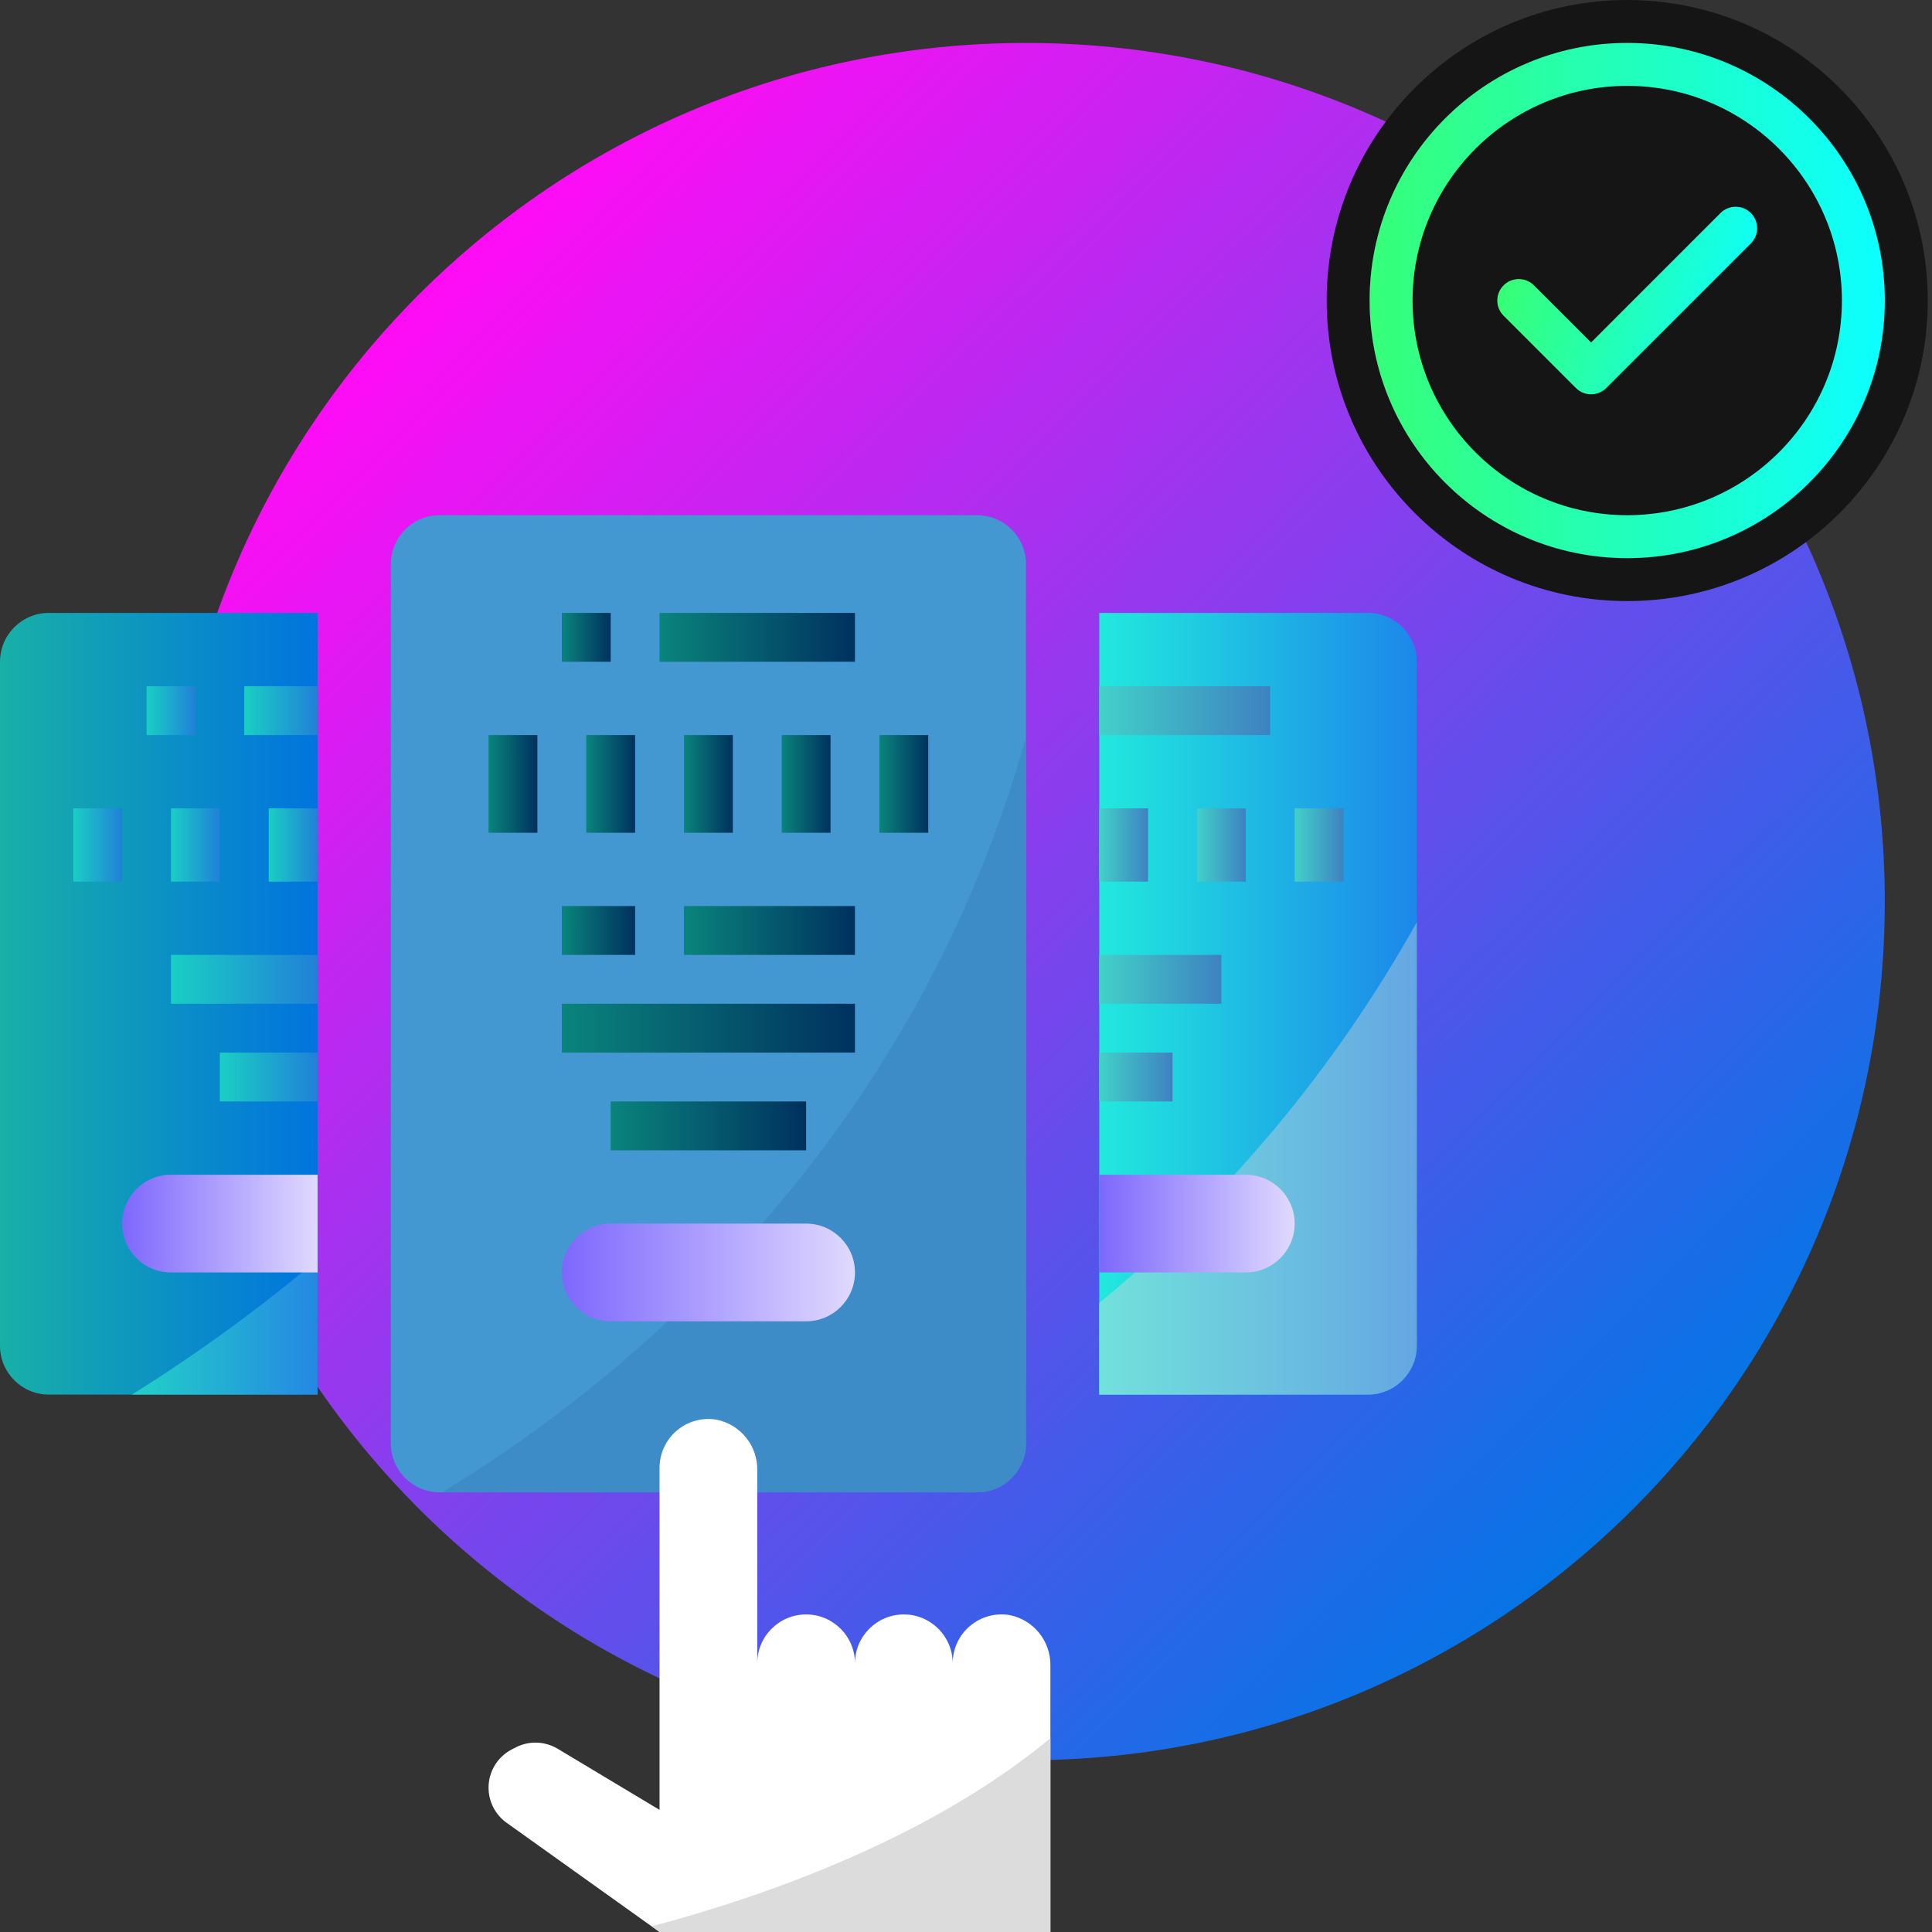 <svg width="450" height="450" viewBox="0 0 450 450" fill="none" xmlns="http://www.w3.org/2000/svg">
<rect x="0" y="0" width="450" height="450" fill="#333333" stroke="none"/>
<path d="M239.004 410.002C349.461 410.002 439.004 320.459 439.004 210.002C439.004 99.545 349.461 10.002 239.004 10.002C128.546 10.002 39.003 99.545 39.003 210.002C39.003 320.459 128.546 410.002 239.004 410.002Z" fill="url(#paint0_linear_12_6462)"/>
<path fill-rule="evenodd" clip-rule="evenodd" d="M379.011 0.002C340.377 0.002 309.011 31.368 309.011 70.002C309.011 108.636 340.377 140.002 379.011 140.002C417.646 140.002 449.012 108.636 449.012 70.002C449.012 31.368 417.646 0.002 379.011 0.002ZM379.011 10.002C412.126 10.002 439.012 36.887 439.012 70.002C439.012 103.117 412.126 130.002 379.011 130.002C345.896 130.002 319.011 103.117 319.011 70.002C319.011 36.887 345.896 10.002 379.011 10.002Z" fill="#151515"/>
<path d="M379.011 130.002C412.149 130.002 439.012 103.139 439.012 70.002C439.012 36.865 412.149 10.002 379.011 10.002C345.874 10.002 319.011 36.865 319.011 70.002C319.011 103.139 345.874 130.002 379.011 130.002Z" fill="#151515"/>
<path fill-rule="evenodd" clip-rule="evenodd" d="M379.013 10C412.128 10 439.013 36.885 439.013 70C439.013 103.114 412.128 129.999 379.013 129.999C345.898 129.999 319.012 103.114 319.012 70C319.012 36.885 345.898 10 379.013 10ZM379.013 20C406.608 20 429.013 42.404 429.013 70C429.013 97.595 406.608 119.999 379.013 119.999C351.417 119.999 329.013 97.595 329.013 70C329.013 42.404 351.417 20 379.013 20Z" fill="url(#paint1_linear_12_6462)"/>
<path fill-rule="evenodd" clip-rule="evenodd" d="M350.214 73.535L367.056 90.377C369.009 92.329 372.175 92.329 374.128 90.377L407.811 56.694C409.762 54.742 409.762 51.574 407.811 49.622C405.859 47.671 402.691 47.671 400.739 49.622L370.592 79.77L357.286 66.464C355.334 64.513 352.166 64.513 350.214 66.464C348.263 68.415 348.263 71.583 350.214 73.535Z" fill="url(#paint2_linear_12_6462)"/>
<g clip-path="url(#clip0_12_6462)">
<path d="M256.034 324.828H318.621C324.905 324.828 330 319.733 330 313.448V154.138C330 147.854 324.905 142.759 318.621 142.759H256.034" fill="url(#paint3_linear_12_6462)"/>
<path d="M256.034 303.502V324.828H318.621C324.905 324.828 330 319.732 330 313.448V214.802C311.059 248.701 285.977 278.78 256.034 303.502Z" fill="url(#paint4_linear_12_6462)"/>
<path d="M102.414 120H227.586C233.87 120 238.966 125.095 238.966 131.379V336.207C238.966 342.491 233.87 347.586 227.586 347.586H102.414C96.13 347.586 91.034 342.491 91.034 336.207V131.379C91.034 125.095 96.13 120 102.414 120Z" fill="#4398D1"/>
<path d="M102.983 347.586H227.586C233.87 347.586 238.966 342.491 238.966 336.207V171.657C212.259 267.389 144.678 322.347 102.983 347.586Z" fill="#3E8CC7"/>
<path d="M11.379 142.759C5.095 142.759 -7.62939e-06 147.854 -7.62939e-06 154.138V313.448C-7.62939e-06 319.733 5.095 324.828 11.379 324.828H73.966V142.759H11.379Z" fill="url(#paint5_linear_12_6462)"/>
<path d="M73.966 324.828V293.376C60.305 304.858 45.856 315.368 30.724 324.828H73.966Z" fill="url(#paint6_linear_12_6462)"/>
<path d="M142.241 285H187.759C194.043 285 199.138 290.095 199.138 296.379C199.138 302.663 194.043 307.759 187.759 307.759H142.241C135.957 307.759 130.862 302.663 130.862 296.379C130.862 290.095 135.957 285 142.241 285Z" fill="url(#paint7_linear_12_6462)"/>
<path d="M39.828 273.621C33.543 273.621 28.448 278.716 28.448 285C28.448 291.284 33.543 296.379 39.828 296.379H73.966V273.621H39.828Z" fill="url(#paint8_linear_12_6462)"/>
<path d="M290.172 273.621H256.034V296.379H290.172C296.457 296.379 301.552 291.284 301.552 285C301.552 278.716 296.457 273.621 290.172 273.621Z" fill="url(#paint9_linear_12_6462)"/>
<path d="M235.187 376.187C231.881 375.623 228.495 376.548 225.933 378.713C223.372 380.877 221.894 384.061 221.897 387.414C221.897 381.13 216.801 376.034 210.517 376.034C204.233 376.034 199.138 381.13 199.138 387.414C199.138 381.13 194.043 376.034 187.759 376.034C181.474 376.034 176.379 381.13 176.379 387.414V342.505C176.507 336.787 172.518 331.803 166.911 330.67C163.605 330.106 160.219 331.031 157.657 333.195C155.096 335.36 153.618 338.543 153.621 341.897V421.552L129.901 407.328C126.953 405.552 123.303 405.411 120.227 406.952L119.336 407.403C115.938 409.106 113.793 412.578 113.793 416.379C113.79 419.624 115.357 422.671 117.996 424.555L153.621 450H244.655V388.022C244.783 382.305 240.794 377.321 235.187 376.187Z" fill="white"/>
<path d="M130.862 142.759H142.241V154.138H130.862V142.759Z" fill="url(#paint10_linear_12_6462)"/>
<path d="M153.621 142.759H199.138V154.138H153.621V142.759Z" fill="url(#paint11_linear_12_6462)"/>
<path d="M113.793 171.207H125.172V193.966H113.793V171.207Z" fill="url(#paint12_linear_12_6462)"/>
<path d="M136.552 171.207H147.931V193.966H136.552V171.207Z" fill="url(#paint13_linear_12_6462)"/>
<path d="M159.31 171.207H170.69V193.966H159.31V171.207Z" fill="url(#paint14_linear_12_6462)"/>
<path d="M182.069 171.207H193.448V193.966H182.069V171.207Z" fill="url(#paint15_linear_12_6462)"/>
<path d="M204.828 171.207H216.207V193.966H204.828V171.207Z" fill="url(#paint16_linear_12_6462)"/>
<path d="M159.31 211.035H199.138V222.414H159.31V211.035Z" fill="url(#paint17_linear_12_6462)"/>
<path d="M130.862 211.035H147.931V222.414H130.862V211.035Z" fill="url(#paint18_linear_12_6462)"/>
<path d="M130.862 233.793H199.138V245.173H130.862V233.793Z" fill="url(#paint19_linear_12_6462)"/>
<path d="M142.241 256.552H187.759V267.931H142.241V256.552Z" fill="url(#paint20_linear_12_6462)"/>
<path d="M56.897 159.828H73.966V171.207H56.897V159.828Z" fill="url(#paint21_linear_12_6462)"/>
<path d="M17.069 188.276H28.448V205.345H17.069V188.276Z" fill="url(#paint22_linear_12_6462)"/>
<path d="M39.828 188.276H51.207V205.345H39.828V188.276Z" fill="url(#paint23_linear_12_6462)"/>
<path d="M62.586 188.276H73.966V205.345H62.586V188.276Z" fill="url(#paint24_linear_12_6462)"/>
<path d="M34.138 159.828H45.517V171.207H34.138V159.828Z" fill="url(#paint25_linear_12_6462)"/>
<path d="M39.828 222.414H73.966V233.793H39.828V222.414Z" fill="url(#paint26_linear_12_6462)"/>
<path d="M51.207 245.172H73.966V256.552H51.207V245.172Z" fill="url(#paint27_linear_12_6462)"/>
<path d="M256.034 159.828H295.862V171.207H256.034V159.828Z" fill="url(#paint28_linear_12_6462)"/>
<path d="M301.552 188.276H312.931V205.345H301.552V188.276Z" fill="url(#paint29_linear_12_6462)"/>
<path d="M278.793 188.276H290.172V205.345H278.793V188.276Z" fill="url(#paint30_linear_12_6462)"/>
<path d="M256.034 188.276H267.414V205.345H256.034V188.276Z" fill="url(#paint31_linear_12_6462)"/>
<path d="M256.034 222.414H284.483V233.793H256.034V222.414Z" fill="url(#paint32_linear_12_6462)"/>
<path d="M256.034 245.172H273.103V256.552H256.034V245.172Z" fill="url(#paint33_linear_12_6462)"/>
<path d="M153.621 450H244.655V404.863C216.565 428.128 178.563 441.563 151.807 448.675L153.621 450Z" fill="#DCDCDC"/>
</g>
<defs>
<linearGradient id="paint0_linear_12_6462" x1="109.305" y1="57.803" x2="389.322" y2="341.873" gradientUnits="userSpaceOnUse">
<stop stop-color="#FF0CF5"/>
<stop offset="1" stop-color="#0575E6"/>
</linearGradient>
<linearGradient id="paint1_linear_12_6462" x1="319.012" y1="70" x2="439.013" y2="70" gradientUnits="userSpaceOnUse">
<stop stop-color="#36FF78"/>
<stop offset="1" stop-color="#0CFFFF"/>
</linearGradient>
<linearGradient id="paint2_linear_12_6462" x1="349.012" y1="75" x2="404.012" y2="90" gradientUnits="userSpaceOnUse">
<stop stop-color="#36FF78"/>
<stop offset="1" stop-color="#0CFFFF"/>
</linearGradient>
<linearGradient id="paint3_linear_12_6462" x1="330" y1="142.759" x2="256.034" y2="142.759" gradientUnits="userSpaceOnUse">
<stop stop-color="#1C87EA"/>
<stop offset="1" stop-color="#21E9DD"/>
</linearGradient>
<linearGradient id="paint4_linear_12_6462" x1="330" y1="214.802" x2="256.034" y2="214.802" gradientUnits="userSpaceOnUse">
<stop stop-color="#65A7E3"/>
<stop offset="1" stop-color="#72E1DB"/>
</linearGradient>
<linearGradient id="paint5_linear_12_6462" x1="73.966" y1="142.759" x2="-7.62939e-06" y2="142.759" gradientUnits="userSpaceOnUse">
<stop stop-color="#0074DF"/>
<stop offset="1" stop-color="#18B0A7"/>
</linearGradient>
<linearGradient id="paint6_linear_12_6462" x1="73.966" y1="293.376" x2="30.724" y2="293.376" gradientUnits="userSpaceOnUse">
<stop stop-color="#2488E3"/>
<stop offset="1" stop-color="#22D1C7"/>
</linearGradient>
<linearGradient id="paint7_linear_12_6462" x1="200.259" y1="285" x2="130.862" y2="285" gradientUnits="userSpaceOnUse">
<stop stop-color="#E1DCFE"/>
<stop offset="1" stop-color="#7E67FD"/>
</linearGradient>
<linearGradient id="paint8_linear_12_6462" x1="74.713" y1="273.621" x2="28.448" y2="273.621" gradientUnits="userSpaceOnUse">
<stop stop-color="#E1DCFE"/>
<stop offset="1" stop-color="#7E67FD"/>
</linearGradient>
<linearGradient id="paint9_linear_12_6462" x1="302.299" y1="273.621" x2="256.034" y2="273.621" gradientUnits="userSpaceOnUse">
<stop stop-color="#E1DCFE"/>
<stop offset="1" stop-color="#7E67FD"/>
</linearGradient>
<linearGradient id="paint10_linear_12_6462" x1="142.241" y1="142.759" x2="130.862" y2="142.759" gradientUnits="userSpaceOnUse">
<stop stop-color="#00315F"/>
<stop offset="1" stop-color="#0A847C"/>
</linearGradient>
<linearGradient id="paint11_linear_12_6462" x1="199.138" y1="142.759" x2="153.621" y2="142.759" gradientUnits="userSpaceOnUse">
<stop stop-color="#00315F"/>
<stop offset="1" stop-color="#0A847C"/>
</linearGradient>
<linearGradient id="paint12_linear_12_6462" x1="125.172" y1="171.207" x2="113.793" y2="171.207" gradientUnits="userSpaceOnUse">
<stop stop-color="#00315F"/>
<stop offset="1" stop-color="#0A847C"/>
</linearGradient>
<linearGradient id="paint13_linear_12_6462" x1="147.931" y1="171.207" x2="136.552" y2="171.207" gradientUnits="userSpaceOnUse">
<stop stop-color="#00315F"/>
<stop offset="1" stop-color="#0A847C"/>
</linearGradient>
<linearGradient id="paint14_linear_12_6462" x1="170.69" y1="171.207" x2="159.31" y2="171.207" gradientUnits="userSpaceOnUse">
<stop stop-color="#00315F"/>
<stop offset="1" stop-color="#0A847C"/>
</linearGradient>
<linearGradient id="paint15_linear_12_6462" x1="193.448" y1="171.207" x2="182.069" y2="171.207" gradientUnits="userSpaceOnUse">
<stop stop-color="#00315F"/>
<stop offset="1" stop-color="#0A847C"/>
</linearGradient>
<linearGradient id="paint16_linear_12_6462" x1="216.207" y1="171.207" x2="204.828" y2="171.207" gradientUnits="userSpaceOnUse">
<stop stop-color="#00315F"/>
<stop offset="1" stop-color="#0A847C"/>
</linearGradient>
<linearGradient id="paint17_linear_12_6462" x1="199.138" y1="211.035" x2="159.31" y2="211.035" gradientUnits="userSpaceOnUse">
<stop stop-color="#00315F"/>
<stop offset="1" stop-color="#0A847C"/>
</linearGradient>
<linearGradient id="paint18_linear_12_6462" x1="147.931" y1="211.035" x2="130.862" y2="211.035" gradientUnits="userSpaceOnUse">
<stop stop-color="#00315F"/>
<stop offset="1" stop-color="#0A847C"/>
</linearGradient>
<linearGradient id="paint19_linear_12_6462" x1="199.138" y1="233.793" x2="130.862" y2="233.793" gradientUnits="userSpaceOnUse">
<stop stop-color="#00315F"/>
<stop offset="1" stop-color="#0A847C"/>
</linearGradient>
<linearGradient id="paint20_linear_12_6462" x1="187.759" y1="256.552" x2="142.241" y2="256.552" gradientUnits="userSpaceOnUse">
<stop stop-color="#00315F"/>
<stop offset="1" stop-color="#0A847C"/>
</linearGradient>
<linearGradient id="paint21_linear_12_6462" x1="73.966" y1="159.828" x2="56.897" y2="159.828" gradientUnits="userSpaceOnUse">
<stop stop-color="#2180D8"/>
<stop offset="1" stop-color="#19CFC4"/>
</linearGradient>
<linearGradient id="paint22_linear_12_6462" x1="28.448" y1="188.276" x2="17.069" y2="188.276" gradientUnits="userSpaceOnUse">
<stop stop-color="#2180D8"/>
<stop offset="1" stop-color="#19CFC4"/>
</linearGradient>
<linearGradient id="paint23_linear_12_6462" x1="51.207" y1="188.276" x2="39.828" y2="188.276" gradientUnits="userSpaceOnUse">
<stop stop-color="#2180D8"/>
<stop offset="1" stop-color="#19CFC4"/>
</linearGradient>
<linearGradient id="paint24_linear_12_6462" x1="73.966" y1="188.276" x2="62.586" y2="188.276" gradientUnits="userSpaceOnUse">
<stop stop-color="#2180D8"/>
<stop offset="1" stop-color="#19CFC4"/>
</linearGradient>
<linearGradient id="paint25_linear_12_6462" x1="45.517" y1="159.828" x2="34.138" y2="159.828" gradientUnits="userSpaceOnUse">
<stop stop-color="#2180D8"/>
<stop offset="1" stop-color="#19CFC4"/>
</linearGradient>
<linearGradient id="paint26_linear_12_6462" x1="73.966" y1="222.414" x2="39.828" y2="222.414" gradientUnits="userSpaceOnUse">
<stop stop-color="#2180D8"/>
<stop offset="1" stop-color="#19CFC4"/>
</linearGradient>
<linearGradient id="paint27_linear_12_6462" x1="73.966" y1="245.172" x2="51.207" y2="245.172" gradientUnits="userSpaceOnUse">
<stop stop-color="#2180D8"/>
<stop offset="1" stop-color="#19CFC4"/>
</linearGradient>
<linearGradient id="paint28_linear_12_6462" x1="295.862" y1="159.828" x2="256.034" y2="159.828" gradientUnits="userSpaceOnUse">
<stop stop-color="#3E82C1"/>
<stop offset="1" stop-color="#42D1C9"/>
</linearGradient>
<linearGradient id="paint29_linear_12_6462" x1="312.931" y1="188.276" x2="301.552" y2="188.276" gradientUnits="userSpaceOnUse">
<stop stop-color="#3E82C1"/>
<stop offset="1" stop-color="#42D1C9"/>
</linearGradient>
<linearGradient id="paint30_linear_12_6462" x1="290.172" y1="188.276" x2="278.793" y2="188.276" gradientUnits="userSpaceOnUse">
<stop stop-color="#3E82C1"/>
<stop offset="1" stop-color="#42D1C9"/>
</linearGradient>
<linearGradient id="paint31_linear_12_6462" x1="267.414" y1="188.276" x2="256.034" y2="188.276" gradientUnits="userSpaceOnUse">
<stop stop-color="#3E82C1"/>
<stop offset="1" stop-color="#42D1C9"/>
</linearGradient>
<linearGradient id="paint32_linear_12_6462" x1="284.483" y1="222.414" x2="256.034" y2="222.414" gradientUnits="userSpaceOnUse">
<stop stop-color="#3E82C1"/>
<stop offset="1" stop-color="#42D1C9"/>
</linearGradient>
<linearGradient id="paint33_linear_12_6462" x1="273.103" y1="245.172" x2="256.034" y2="245.172" gradientUnits="userSpaceOnUse">
<stop stop-color="#3E82C1"/>
<stop offset="1" stop-color="#42D1C9"/>
</linearGradient>
<clipPath id="clip0_12_6462">
<rect width="330" height="330" fill="white" transform="translate(0 120)"/>
</clipPath>
</defs>
</svg>
